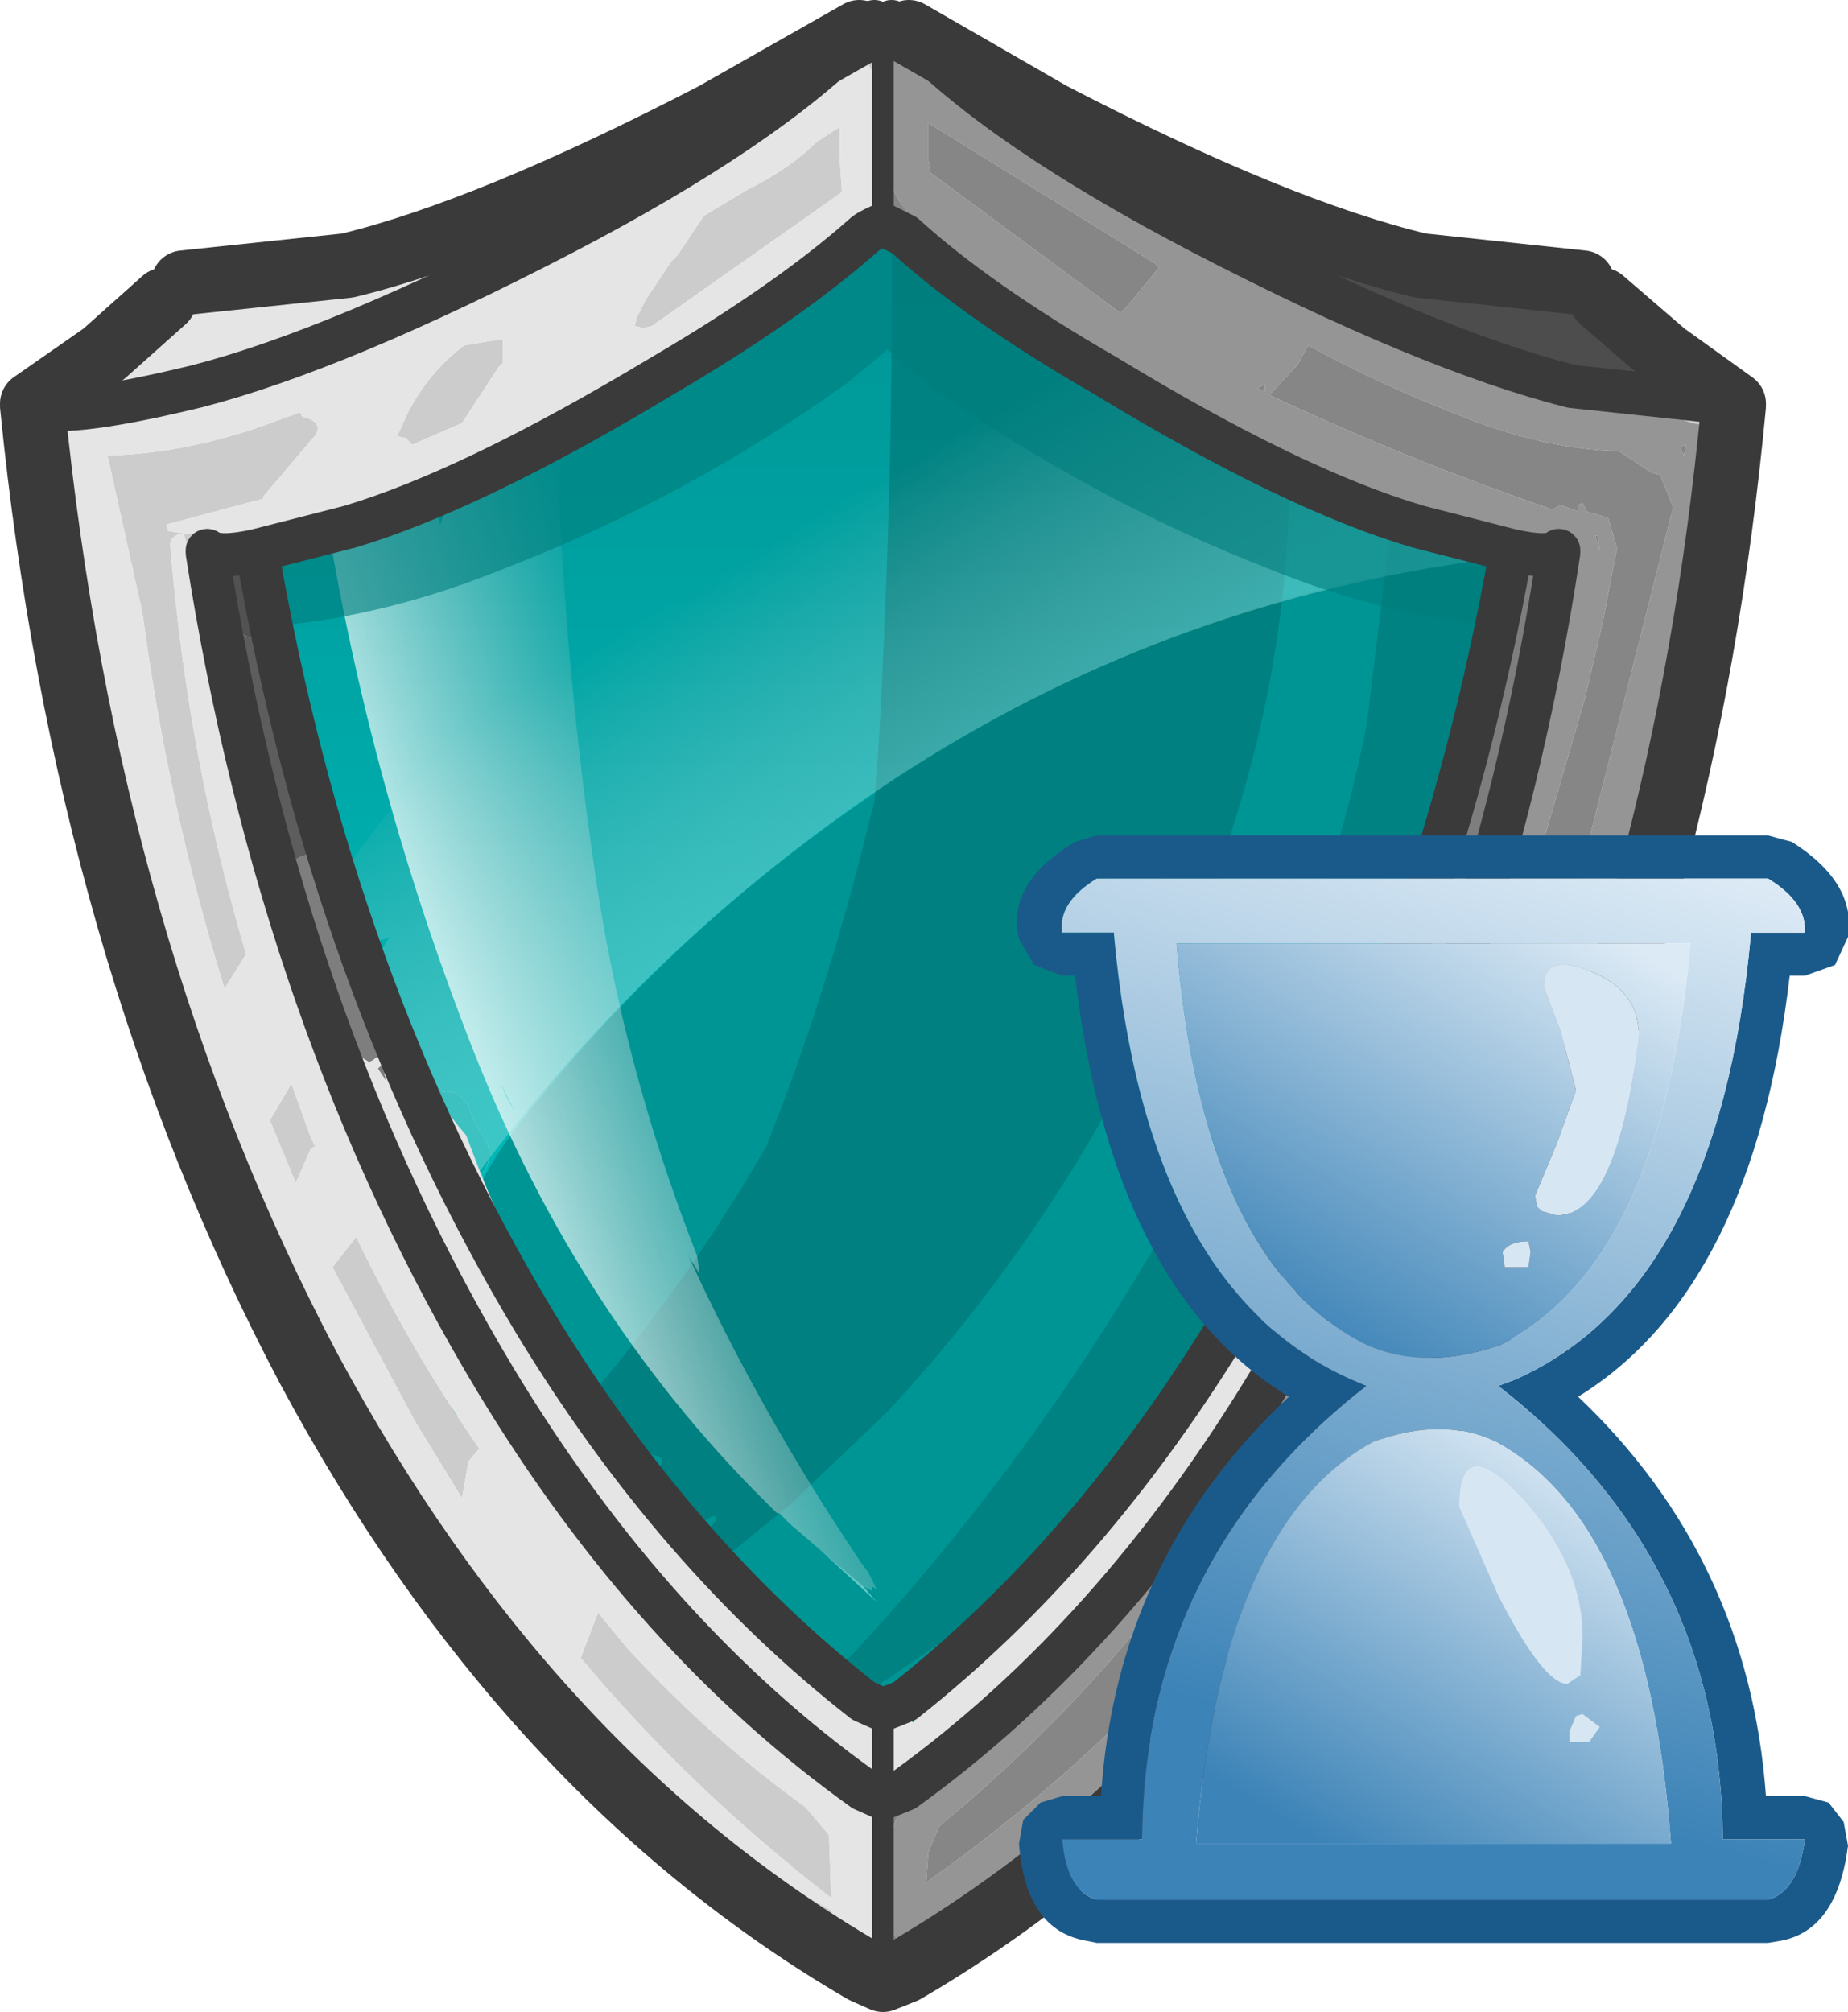 <?xml version="1.0" encoding="UTF-8" standalone="no"?>
<svg xmlns:ffdec="https://www.free-decompiler.com/flash" xmlns:xlink="http://www.w3.org/1999/xlink" ffdec:objectType="frame" height="46.6px" width="42.8px" xmlns="http://www.w3.org/2000/svg">
  <g transform="matrix(1.0, 0.0, 0.0, 1.0, 1.95, -0.95)">
    <use ffdec:characterId="292" height="46.6" transform="matrix(1.0, 0.0, 0.0, 1.0, -1.95, 0.95)" width="40.9" xlink:href="#shape0"/>
    <filter id="filter0">
      <feColorMatrix in="SourceGraphic" result="filterResult0" type="matrix" values="1.501 -1.299 0.798 0.0 0.055 -0.207 1.566 -0.358 0.0 0.055 -1.095 0.066 2.029 0.0 0.055 0.0 0.0 0.0 1.0 0.0"/>
    </filter>
    <use ffdec:characterId="73" filter="url(#filter0)" height="25.65" transform="matrix(1.0, 0.0, 0.0, 1.0, 21.6, 20.3)" width="19.25" xlink:href="#sprite0"/>
  </g>
  <defs>
    <g id="shape0" transform="matrix(1.0, 0.0, 0.0, 1.0, 1.95, -0.95)">
      <path d="M9.2 28.15 L9.55 29.0 9.0 28.3 9.15 28.2 9.2 28.15" fill="#00b9b9" fill-rule="evenodd" stroke="none"/>
      <path d="M18.95 40.7 L19.2 40.85 19.4 40.55 19.45 40.55 19.6 40.6 19.65 40.65 19.2 41.05 18.65 41.3 18.5 41.25 Q18.45 41.0 18.65 40.9 L18.95 40.7 M26.3 32.7 L27.55 30.9 29.45 27.0 31.15 23.15 Q32.65 18.85 33.35 14.55 L33.4 14.25 33.35 15.9 32.25 19.9 Q31.95 21.0 31.8 22.05 L31.8 22.1 31.85 22.15 31.9 22.3 31.95 22.3 29.45 28.1 Q28.35 30.8 26.3 32.7 M18.75 2.55 L18.7 2.6 18.65 2.7 18.45 2.65 18.45 2.6 16.6 3.85 15.35 4.6 Q15.8 3.75 16.65 3.15 L18.3 2.0 18.45 1.95 Q18.7 1.95 18.75 2.2 L18.75 2.55 M2.75 8.35 L2.95 8.6 3.0 8.6 3.0 8.75 3.0 8.9 2.9 9.0 2.8 9.0 2.65 8.9 2.65 8.85 2.3 8.85 1.8 9.3 1.45 9.25 1.6 8.95 1.95 8.7 Q1.7 8.4 2.15 8.25 L2.6 8.0 2.75 8.35 M3.0 8.5 Q2.7 8.55 2.95 8.35 L3.0 8.3 Q3.3 8.5 3.0 8.5 M0.3 11.6 Q0.15 12.7 0.4 13.85 L0.85 16.25 0.75 16.65 Q0.45 16.65 0.45 16.2 L0.25 15.7 0.15 15.6 0.1 15.35 0.0 15.5 Q-0.5 14.55 -0.7 13.2 L-0.85 10.45 -0.7 10.25 -0.45 10.45 -0.05 10.55 0.05 10.55 0.1 10.9 0.1 11.1 0.1 11.45 0.1 11.5 0.2 11.5 0.3 11.6 M0.05 15.05 L0.05 15.15 0.1 15.35 0.1 15.15 0.05 15.05 M14.45 42.55 L15.7 43.8 15.7 43.9 15.55 43.95 15.25 44.0 15.15 44.05 13.95 42.95 12.95 41.9 13.0 41.75 14.45 42.55 M16.4 44.1 L17.05 44.55 17.55 45.15 17.55 45.25 Q17.15 45.35 16.7 44.95 16.3 44.55 16.35 44.2 L16.4 44.1" fill="#cccccc" fill-rule="evenodd" stroke="none"/>
      <path d="M7.45 25.15 L7.55 25.1 7.85 25.65 8.25 26.15 8.3 26.25 Q8.8 26.15 9.0 26.85 L9.1 27.05 9.3 27.35 Q9.5 27.8 9.2 28.15 L9.15 28.2 9.0 28.3 8.75 28.1 Q8.5 27.9 8.85 28.0 8.35 27.65 8.1 26.9 L7.45 25.25 7.45 25.15" fill="#00acac" fill-rule="evenodd" stroke="none"/>
      <path d="M7.45 25.15 Q6.95 24.25 6.6 23.15 L6.25 22.2 Q5.6 20.7 5.4 19.4 L5.05 18.6 Q4.6 17.35 4.85 16.15 L4.2 15.0 3.8 13.75 6.2 13.45 Q9.0 13.05 10.55 11.0 L12.05 10.6 Q13.05 10.1 13.7 9.2 16.05 8.7 17.3 7.1 17.85 6.9 18.4 6.4 L18.9 6.45 Q19.5 7.55 21.4 8.55 L27.85 11.9 Q30.8 13.35 33.5 13.45 L33.45 13.7 33.4 14.0 33.4 14.25 33.35 14.55 Q32.65 18.85 31.15 23.15 L29.45 27.0 27.55 30.9 26.3 32.7 26.3 32.75 22.8 36.4 Q20.6 38.35 19.4 40.55 L19.2 40.85 18.95 40.7 Q14.45 37.65 11.35 32.5 L9.55 29.0 9.2 28.15 Q9.5 27.8 9.3 27.35 L9.1 27.05 9.0 26.85 Q8.8 26.15 8.3 26.25 L8.25 26.15 7.85 25.65 7.55 25.1 7.45 25.15" fill="url(#gradient0)" fill-rule="evenodd" stroke="none"/>
      <path d="M31.55 23.85 Q31.8 26.05 30.05 29.0 27.15 33.8 23.55 38.3 L21.25 40.8 20.8 40.7 Q20.2 40.35 19.8 40.35 L19.2 40.55 19.05 40.55 18.95 40.65 17.25 39.7 Q15.8 39.4 14.0 36.75 L13.55 36.05 Q11.95 33.9 11.15 31.85 L10.8 32.5 Q10.25 33.6 9.35 32.85 L9.5 32.35 8.45 34.05 8.7 31.85 Q8.1 29.5 10.1 26.95 14.5 21.35 20.85 17.75 25.55 15.1 30.85 14.1 L31.75 14.15 34.1 13.55 Q34.55 14.25 34.5 14.8 L34.5 14.9 Q34.3 15.6 33.15 15.95 L33.6 16.4 33.75 16.6 Q32.95 20.25 31.55 23.85 M25.4 28.75 Q25.35 28.7 25.3 28.8 L25.2 29.0 25.4 28.75" fill="#009595" fill-rule="evenodd" stroke="none"/>
      <path d="M8.6 27.15 L8.6 27.0 8.7 26.95 8.85 26.95 9.2 27.25 9.25 27.8 9.25 27.85 9.05 27.9 8.85 27.75 8.7 27.6 Q8.5 27.35 8.6 27.15" fill="#00acac" fill-rule="evenodd" stroke="none"/>
      <path d="M30.3 12.85 Q30.35 12.3 30.85 12.2 31.5 12.2 31.5 12.8 31.55 13.45 32.2 13.15 L32.5 13.15 32.45 13.6 32.6 13.55 Q32.9 21.1 28.95 28.7 25.55 35.15 20.05 38.85 L17.85 40.35 17.15 40.25 17.4 40.05 17.15 39.95 Q23.2 33.65 27.05 25.55 L27.3 25.1 Q28.95 21.55 29.7 17.75 L30.3 12.85" fill="#007575" fill-opacity="0.6" fill-rule="evenodd" stroke="none"/>
      <path d="M27.45 11.85 L27.5 11.5 Q27.55 11.2 27.9 11.1 L27.9 12.3 27.9 12.5 27.9 12.55 Q27.75 19.0 24.3 25.55 21.95 30.05 18.6 33.65 L16.35 35.8 14.5 37.3 14.1 37.25 14.45 36.85 13.85 37.05 14.65 36.15 14.6 36.05 14.2 36.25 Q13.65 36.15 13.55 35.7 L13.45 35.05 13.35 35.05 13.3 35.0 13.4 34.8 13.35 34.7 13.05 34.6 12.5 35.2 11.95 35.3 11.75 35.4 11.4 35.3 12.45 33.95 12.45 33.7 10.7 34.75 10.55 34.6 Q13.55 31.4 15.8 27.5 17.25 23.85 18.2 19.9 L18.3 19.55 18.4 18.2 Q18.75 12.0 18.7 6.0 L18.7 5.95 Q18.7 5.7 19.0 5.7 L19.25 6.45 19.2 5.75 Q19.15 5.45 19.5 5.4 L19.55 5.6 Q19.65 5.45 19.8 5.4 L20.4 8.0 Q20.8 7.4 21.5 7.65 L22.3 7.4 22.5 7.35 Q23.4 8.75 24.95 9.85 L27.45 11.85" fill="#007171" fill-opacity="0.6" fill-rule="evenodd" stroke="none"/>
      <path d="M31.8 13.9 L31.9 13.8 Q30.85 20.75 27.85 27.15 24.85 33.55 19.65 38.55 L19.05 38.7 22.25 35.2 Q25.4 30.55 27.9 25.1 30.25 19.95 30.95 14.35 L31.0 14.25 31.0 13.85 Q31.0 13.55 31.25 13.6 31.3 14.05 31.45 13.85 31.6 13.55 31.75 13.75 L31.8 13.85 31.8 13.9" fill="url(#gradient1)" fill-rule="evenodd" stroke="none"/>
      <path d="M23.0 8.85 L22.45 9.15 22.3 9.5 23.0 9.2 23.3 9.25 23.45 9.3 Q25.3 10.8 27.65 11.6 L32.2 13.2 32.55 13.5 Q32.85 13.85 32.15 13.95 24.85 15.0 18.75 19.0 12.95 22.85 8.85 28.5 8.3 28.05 8.65 27.5 7.0 25.75 7.0 23.85 L7.5 25.15 7.0 23.65 6.8 23.15 7.0 22.75 7.1 22.65 6.65 22.8 Q6.8 22.3 6.5 22.15 L6.2 21.85 5.95 21.65 5.65 21.6 6.15 20.95 Q8.5 17.65 11.95 15.1 16.35 11.8 21.35 9.35 L22.3 8.95 22.5 8.9 23.0 8.85 M18.85 11.25 L18.9 11.25 18.95 11.2 18.85 11.25" fill="url(#gradient2)" fill-rule="evenodd" stroke="none"/>
      <path d="M18.05 37.7 L18.35 38.05 17.05 36.85 18.05 37.7 M6.35 13.3 L6.35 13.4 6.25 13.45 6.25 13.4 6.35 13.3 M9.8 26.4 L9.65 26.05 9.9 26.55 9.95 26.65 9.8 26.4" fill="#ccffff" fill-opacity="0.498" fill-rule="evenodd" stroke="none"/>
      <path d="M17.05 36.85 L16.35 36.25 16.1 36.0 16.05 36.0 Q11.5 31.6 9.0 25.25 6.8 19.65 5.75 13.75 L5.75 13.6 5.85 13.35 5.75 12.75 6.0 12.7 6.05 12.85 6.85 12.55 7.9 12.05 8.25 13.1 8.3 12.95 Q8.4 12.55 8.65 12.5 L8.85 12.55 8.9 12.45 8.9 12.3 Q8.95 12.0 9.25 12.0 L9.25 12.2 9.45 12.0 9.5 12.2 9.75 12.1 9.85 12.05 9.95 12.1 10.35 11.35 10.4 11.25 10.5 11.9 10.65 11.65 10.7 11.65 10.7 11.4 Q10.75 11.15 10.95 11.2 L11.0 11.85 11.0 12.5 Q11.2 16.8 11.8 20.95 12.45 25.6 14.2 30.05 L14.25 30.45 14.0 30.05 Q15.65 33.65 17.9 37.0 L18.0 37.15 18.15 37.35 18.35 37.75 18.25 37.7 18.25 37.8 18.15 37.75 18.05 37.7 17.05 36.85 M6.25 13.45 L6.35 13.4 6.35 13.3 6.4 13.2 6.1 13.05 6.2 13.5 6.25 13.55 6.25 13.45 M9.8 26.4 L9.95 26.65 9.9 26.55 9.65 26.05 9.8 26.4" fill="url(#gradient3)" fill-rule="evenodd" stroke="none"/>
      <path d="M32.7 15.0 L32.4 15.0 32.85 15.35 32.7 15.45 Q30.1 15.2 27.5 14.15 23.25 12.5 19.45 9.8 L18.6 9.05 17.7 9.8 Q13.95 12.5 9.65 14.15 7.05 15.2 4.45 15.45 L4.3 15.35 4.75 15.0 4.45 15.0 Q3.85 13.15 6.75 12.55 11.1 11.6 14.75 9.1 L17.6 7.3 17.5 7.15 Q17.1 6.5 17.85 6.35 L17.75 6.3 Q17.6 6.05 17.95 5.9 L18.2 5.85 18.6 6.15 18.95 5.85 19.2 5.9 Q19.55 6.05 19.4 6.3 L19.3 6.35 Q20.05 6.5 19.65 7.15 L19.6 7.3 22.4 9.1 Q26.05 11.6 30.45 12.55 33.3 13.15 32.7 15.0" fill="#007e7e" fill-opacity="0.6" fill-rule="evenodd" stroke="none"/>
      <path d="M36.15 9.05 L36.9 9.45 Q38.1 10.2 38.05 11.7 L37.65 12.0 37.6 11.95 37.55 11.85 37.7 11.75 37.9 11.55 37.95 11.35 38.0 11.25 37.85 11.05 37.8 11.05 Q37.7 10.85 37.5 10.8 L37.25 10.75 33.35 9.45 34.55 9.6 35.1 9.9 Q36.25 10.4 36.95 9.7 L36.75 9.5 36.25 9.3 36.15 9.05 M37.55 13.9 Q37.9 17.4 36.6 21.4 L36.1 22.85 35.5 24.4 Q32.6 31.55 28.55 38.3 L25.55 42.7 25.3 42.75 25.05 42.75 24.45 42.6 20.5 45.6 19.95 45.95 22.6 43.6 Q27.35 40.15 30.5 34.8 33.65 29.4 35.5 23.45 L36.1 21.4 37.3 15.6 37.45 14.85 37.5 14.2 37.55 13.9 M17.55 46.05 Q16.2 45.8 15.2 44.1 L15.15 44.0 17.3 45.2 17.55 46.05 M12.95 42.45 L12.75 42.45 11.9 41.5 12.95 42.45 M5.1 7.45 L5.85 7.05 6.0 7.15 5.1 7.45 M7.85 6.6 Q10.2 5.75 12.8 5.1 L13.65 4.9 13.45 5.0 8.75 7.45 7.8 7.85 7.25 8.05 8.45 6.85 8.35 6.8 7.85 6.6 M18.2 2.5 L18.25 2.45 18.25 2.6 18.2 2.5 M19.4 2.2 L19.5 2.15 21.75 3.25 22.65 4.0 27.9 5.85 30.7 6.95 28.65 6.25 28.65 6.3 28.4 6.35 28.35 6.35 27.65 6.1 27.65 6.15 27.45 6.15 27.4 6.2 27.25 6.3 27.15 6.45 27.25 6.8 23.65 4.9 Q22.0 3.85 20.5 3.15 L19.6 2.6 19.4 2.2 M20.5 7.4 L20.65 7.5 22.6 8.9 22.9 9.1 23.85 9.7 24.7 10.2 25.5 10.6 29.35 12.55 27.85 11.9 21.4 8.55 Q19.5 7.55 18.9 6.45 L18.4 6.4 Q17.85 6.9 17.3 7.1 16.35 8.3 14.75 8.9 L15.95 8.15 Q17.25 7.3 17.7 6.35 L17.85 6.35 18.5 5.55 18.85 6.05 19.7 6.85 20.5 7.4 M33.5 13.6 L34.35 13.55 34.4 13.55 33.7 16.2 33.6 14.1 33.6 14.0 33.45 14.0 33.45 13.9 33.45 13.7 33.5 13.6 M32.9 19.05 L31.55 23.4 Q31.6 22.5 32.0 21.6 L32.55 19.6 32.65 19.4 32.9 19.05 M13.35 9.65 L12.05 10.6 10.55 11.0 Q9.0 13.05 6.2 13.45 L3.8 13.75 4.2 15.0 4.85 16.15 Q4.6 17.35 5.05 18.6 L5.4 19.4 5.6 20.3 5.0 18.95 4.95 18.8 4.85 18.45 4.55 16.75 4.45 16.2 4.4 16.1 4.4 16.0 Q4.2 14.9 3.7 14.05 L3.7 14.15 3.65 13.75 3.6 14.05 3.45 13.75 3.4 13.8 3.45 14.8 3.45 15.05 3.5 15.4 3.7 16.85 3.7 17.15 4.15 18.7 4.2 18.95 4.25 19.25 4.45 20.15 4.55 20.4 4.35 20.45 2.3 13.3 Q5.25 13.55 8.1 12.15 L10.85 10.8 11.45 10.55 13.35 9.65 M17.5 3.9 L17.5 4.65 17.55 5.4 13.15 8.5 12.95 8.55 12.75 8.5 12.8 8.3 13.0 7.9 13.6 7.0 13.75 6.85 14.35 5.95 14.85 5.65 15.35 5.35 Q16.35 4.85 16.95 4.25 L17.4 3.95 17.5 3.9 M8.8 8.95 L9.7 8.8 9.7 9.15 9.7 9.35 9.6 9.45 8.75 10.75 7.6 11.25 7.45 11.1 7.25 11.05 7.5 10.5 Q8.0 9.55 8.8 8.95 M0.55 11.55 L0.55 11.5 Q2.45 11.45 4.45 10.7 L5.0 10.5 5.05 10.6 Q5.65 10.75 5.25 11.15 L4.15 12.45 4.15 12.5 1.9 13.1 1.95 13.25 2.3 13.3 Q1.95 13.35 2.0 13.65 2.4 18.5 3.75 23.05 L3.25 23.85 Q1.95 19.65 1.35 15.15 L0.55 11.55 M4.65 21.0 L5.15 23.1 Q5.5 24.6 6.35 25.4 L6.45 25.6 6.35 25.7 6.3 25.9 6.55 25.85 7.65 28.35 Q9.0 31.45 10.9 34.15 10.95 34.65 11.3 35.2 6.45 28.9 4.55 21.2 L4.55 21.1 4.55 21.05 4.65 21.0 M4.65 20.85 L4.5 20.95 4.4 20.65 4.6 20.65 4.6 20.8 4.65 20.85 M4.4 20.6 L4.4 20.5 4.55 20.5 4.4 20.6 M5.75 30.3 L6.3 29.6 Q7.55 32.2 9.15 34.5 L8.9 34.8 8.75 35.65 7.65 33.85 5.75 30.3 M5.35 27.5 L5.25 27.55 4.9 28.35 4.3 26.9 4.8 26.05 5.25 27.3 5.35 27.5 M11.5 39.35 L11.9 38.3 12.6 39.15 Q14.6 41.3 16.7 42.8 L17.25 43.45 17.3 44.9 Q14.05 42.4 11.5 39.35" fill="#cccccc" fill-rule="evenodd" stroke="none"/>
      <path d="M37.55 12.55 L37.55 13.9 37.5 14.2 37.45 14.85 37.3 15.6 36.1 21.4 35.5 23.45 Q33.65 29.4 30.5 34.8 27.35 40.15 22.6 43.6 L19.3 45.65 19.2 46.0 19.1 45.8 18.85 45.9 18.7 45.65 18.65 45.25 18.7 45.05 18.75 45.05 18.65 44.75 18.65 43.8 Q18.7 43.1 19.15 42.45 L19.85 41.75 Q27.9 34.7 31.2 24.4 L31.45 23.85 31.55 23.4 32.9 19.05 33.7 16.2 34.4 13.55 34.35 13.55 33.5 13.6 33.4 13.6 Q31.85 13.6 30.1 12.9 L29.35 12.55 25.5 10.6 24.7 10.2 23.85 9.7 22.9 9.1 22.6 8.9 20.65 7.5 20.5 7.4 Q19.2 6.4 18.65 5.15 L18.6 5.05 18.3 3.75 18.25 2.6 18.25 2.45 18.25 2.3 18.35 2.2 18.5 2.15 18.7 2.05 19.6 2.6 20.5 3.15 Q22.0 3.85 23.65 4.9 L27.25 6.8 27.8 7.05 Q30.5 8.4 33.35 9.45 L37.25 10.75 37.5 10.8 Q37.7 10.85 37.8 11.05 L37.35 11.2 37.55 12.55 M36.3 11.9 L35.55 11.4 Q33.75 11.35 31.8 10.55 30.0 9.85 28.35 8.95 L28.1 9.4 27.45 10.1 Q30.65 11.6 34.0 12.75 L34.2 12.65 34.6 12.8 34.6 12.65 34.7 12.6 34.8 12.8 35.15 12.9 35.3 12.95 35.5 13.65 35.2 15.2 35.15 15.45 34.75 17.15 33.5 21.45 32.95 23.35 Q33.6 22.45 34.5 21.8 L36.8 12.7 36.5 11.95 36.3 11.9 M37.05 11.5 L37.1 11.25 36.95 11.3 37.05 11.5 M24.8 7.05 L19.55 3.8 19.55 4.15 19.55 4.45 19.55 4.65 19.6 4.95 24.0 8.2 24.15 8.05 24.85 7.2 24.9 7.15 24.8 7.05 M27.35 9.85 L27.15 9.95 27.35 10.0 27.35 9.85 M35.0 13.4 L35.1 13.7 35.05 13.35 35.0 13.35 35.0 13.4 M4.85 18.45 L4.95 18.8 4.9 18.75 4.9 18.7 4.85 18.45 M19.5 44.55 Q26.35 39.7 30.3 32.65 28.5 34.95 26.05 36.6 L24.9 38.05 Q22.7 40.85 19.8 43.25 L19.55 43.85 19.5 44.55" fill="#959595" fill-rule="evenodd" stroke="none"/>
      <path d="M33.7 16.2 L32.9 19.05 32.65 19.4 32.55 19.6 32.0 21.6 Q31.6 22.5 31.55 23.4 L31.45 23.85 31.0 23.8 30.9 23.75 30.8 23.6 32.45 18.7 32.55 18.25 32.7 16.25 33.2 13.7 Q33.2 13.6 33.4 13.6 L33.45 13.9 33.45 14.0 33.6 14.0 33.6 14.1 33.7 16.2 M5.6 20.3 L6.1 21.7 6.2 22.1 6.35 22.85 6.85 25.3 6.95 25.4 Q6.8 25.4 6.7 25.5 L6.6 25.55 6.35 25.4 Q5.5 24.6 5.15 23.1 L4.65 21.0 5.0 20.8 Q5.4 20.7 5.25 20.3 L5.25 20.25 5.1 19.8 5.05 19.7 4.9 18.75 4.95 18.8 5.0 18.95 5.6 20.3 M4.55 20.4 L4.45 20.15 4.25 19.25 4.2 18.95 4.15 18.7 4.3 19.15 4.3 19.25 4.35 19.35 4.35 19.45 4.5 19.85 4.6 20.0 4.6 20.2 4.65 20.35 4.55 20.4 M3.6 14.05 L3.65 13.75 3.7 14.15 3.7 14.05 Q4.2 14.9 4.4 16.0 L3.95 14.75 3.9 14.65 3.7 14.2 3.7 14.15 3.65 14.1 3.6 14.05 M4.6 20.65 L4.75 20.65 Q4.55 20.75 4.8 20.75 L4.65 20.85 4.6 20.8 4.6 20.65 M6.8 25.7 L6.95 25.55 7.0 25.5 7.0 25.8 6.95 25.8 7.0 26.0 6.8 25.7" fill="#7e7e7e" fill-rule="evenodd" stroke="none"/>
      <path d="M4.35 20.45 L4.55 20.4 4.65 20.35 4.6 20.2 4.6 20.0 4.5 19.85 4.35 19.45 4.35 19.35 4.3 19.25 4.3 19.15 4.15 18.7 3.7 17.15 3.7 16.85 3.5 15.4 Q3.6 15.7 4.0 15.75 L4.05 15.65 3.95 14.8 3.95 14.75 4.4 16.0 4.4 16.1 4.45 16.2 4.55 16.75 4.85 18.45 4.9 18.7 4.9 18.75 5.05 19.7 5.1 19.8 5.25 20.25 5.25 20.3 Q5.4 20.7 5.0 20.8 L4.65 21.0 4.55 21.05 4.55 21.1 4.5 20.95 4.65 20.85 4.8 20.75 Q4.55 20.75 4.75 20.65 L4.6 20.65 4.4 20.65 4.4 20.6 4.55 20.5 4.4 20.5 4.35 20.45 M3.45 14.8 L3.4 13.8 3.45 13.75 3.6 14.05 3.65 14.1 3.45 14.2 3.45 14.8" fill="#5d5d5d" fill-rule="evenodd" stroke="none"/>
      <path d="M3.5 15.4 L3.45 15.05 3.45 14.8 3.45 14.2 3.65 14.1 3.7 14.15 3.7 14.2 3.9 14.65 3.95 14.75 3.95 14.8 4.05 15.65 4.0 15.75 Q3.6 15.7 3.5 15.4" fill="#525252" fill-rule="evenodd" stroke="none"/>
      <path d="M30.7 6.95 L32.6 7.35 Q33.95 7.5 35.0 8.2 L32.25 7.4 28.35 6.35 28.4 6.35 28.65 6.3 28.65 6.25 30.7 6.95" fill="#717171" fill-rule="evenodd" stroke="none"/>
      <path d="M35.0 8.2 L35.05 8.2 Q35.8 8.45 36.15 9.05 L36.25 9.3 36.75 9.5 36.95 9.7 Q36.25 10.4 35.1 9.9 L34.55 9.6 33.35 9.45 Q30.5 8.4 27.8 7.05 L27.25 6.8 27.15 6.45 27.25 6.3 27.4 6.2 27.45 6.15 27.65 6.15 27.65 6.1 28.35 6.35 32.25 7.4 35.0 8.2" fill="#4d4d4d" fill-rule="evenodd" stroke="none"/>
      <path d="M37.65 12.0 L37.65 12.25 37.65 12.35 37.6 12.45 37.55 12.55 37.35 11.2 37.8 11.05 37.85 11.05 38.0 11.25 37.95 11.35 37.9 11.55 37.7 11.75 37.55 11.85 37.6 11.95 37.65 12.0 M19.95 45.95 L19.1 46.55 18.8 46.05 18.75 46.05 18.55 45.85 18.55 45.75 18.65 44.75 18.75 45.05 18.7 45.05 18.65 45.25 18.7 45.65 18.85 45.9 19.1 45.8 19.2 46.0 19.3 45.65 22.6 43.6 19.95 45.95 M18.5 2.15 L18.6 2.1 18.7 2.0 18.8 2.0 19.0 1.9 19.4 2.2 19.6 2.6 18.7 2.05 18.5 2.15 M37.05 11.5 L36.95 11.3 37.1 11.25 37.05 11.5 M36.3 11.9 L36.5 11.95 36.8 12.7 34.5 21.8 Q33.6 22.45 32.95 23.35 L33.5 21.45 34.75 17.15 35.15 15.45 35.2 15.2 35.5 13.65 35.3 12.95 35.15 12.9 34.8 12.8 34.7 12.6 34.6 12.65 34.6 12.8 34.2 12.65 34.0 12.75 Q30.65 11.6 27.45 10.1 L28.1 9.4 28.35 8.95 Q30.0 9.85 31.8 10.55 33.75 11.35 35.55 11.4 L36.3 11.9 M24.8 7.05 L24.9 7.15 24.85 7.2 24.15 8.05 24.0 8.2 19.6 4.95 19.55 4.65 19.55 4.45 19.55 4.15 19.55 3.8 24.8 7.05 M19.15 42.45 Q18.7 43.1 18.65 43.8 L18.5 43.05 19.15 42.45 M27.35 9.85 L27.35 10.0 27.15 9.95 27.35 9.85 M35.0 13.4 L35.0 13.35 35.05 13.35 35.1 13.7 35.0 13.4 M20.5 7.4 L19.7 6.85 18.85 6.05 18.5 5.55 18.65 5.15 Q19.2 6.4 20.5 7.4 M19.5 44.55 L19.55 43.85 19.8 43.25 Q22.7 40.85 24.9 38.05 L26.05 36.6 Q28.5 34.95 30.3 32.65 26.35 39.7 19.5 44.55" fill="#868686" fill-rule="evenodd" stroke="none"/>
      <path d="M18.8 46.05 L18.3 46.15 18.25 46.15 18.2 46.2 17.85 46.45 17.55 46.05 17.3 45.2 15.15 44.0 12.95 42.45 11.9 41.5 Q9.45 39.3 7.6 36.3 2.15 27.8 0.1 17.85 -0.55 14.75 -0.6 11.5 L-1.2 11.5 Q-0.95 10.2 0.8 9.75 0.7 8.15 2.8 7.9 L5.1 7.45 6.0 7.15 6.8 6.85 Q7.05 6.7 7.25 6.6 L7.8 6.6 7.85 6.6 8.35 6.8 8.45 6.85 7.25 8.05 7.8 7.85 8.75 7.45 13.45 5.0 13.65 4.9 13.75 4.85 17.2 2.55 17.3 2.5 17.3 2.2 17.35 2.1 17.5 2.0 17.7 1.95 17.7 1.9 18.2 2.5 18.25 2.6 18.3 3.75 18.6 5.05 18.65 5.15 18.5 5.55 17.85 6.35 17.7 6.35 Q17.25 7.3 15.95 8.15 L14.75 8.9 13.35 9.65 11.45 10.55 10.85 10.8 8.1 12.15 Q5.25 13.55 2.3 13.3 L4.35 20.45 4.4 20.5 4.4 20.6 4.4 20.65 4.5 20.95 4.55 21.1 4.55 21.2 Q6.45 28.9 11.3 35.2 10.95 34.65 10.9 34.15 9.0 31.45 7.65 28.35 L6.55 25.85 6.3 25.9 6.35 25.7 6.45 25.6 6.35 25.4 6.6 25.55 6.7 25.5 Q6.8 25.4 6.95 25.4 L6.85 25.3 6.35 22.85 6.2 22.1 6.1 21.7 6.25 22.2 6.6 23.15 Q7.4 25.55 8.85 27.25 9.85 30.0 11.35 32.5 14.5 37.8 19.2 40.85 20.4 38.5 22.8 36.4 25.6 34.0 27.55 30.9 L29.45 27.0 30.9 23.75 31.0 23.8 31.45 23.85 31.2 24.4 Q27.9 34.7 19.85 41.75 L19.15 42.45 18.5 43.05 18.65 43.8 18.65 44.75 18.55 45.75 18.55 45.85 18.75 46.05 18.8 46.05 M17.5 3.9 L17.4 3.95 16.95 4.25 Q16.35 4.85 15.35 5.35 L14.85 5.65 14.35 5.95 13.75 6.85 13.6 7.0 13.0 7.9 12.8 8.3 12.75 8.5 12.95 8.55 13.15 8.5 17.55 5.4 17.5 4.65 17.5 3.9 M0.55 11.55 L1.35 15.15 Q1.95 19.65 3.25 23.85 L3.75 23.05 Q2.4 18.5 2.0 13.65 1.95 13.35 2.3 13.3 L1.95 13.25 1.9 13.1 4.15 12.5 4.15 12.45 5.25 11.15 Q5.65 10.75 5.05 10.6 L5.0 10.5 4.45 10.7 Q2.45 11.45 0.55 11.5 L0.55 11.55 M8.8 8.95 Q8.0 9.55 7.5 10.5 L7.25 11.05 7.45 11.1 7.6 11.25 8.75 10.75 9.6 9.45 9.7 9.35 9.7 9.15 9.7 8.8 8.8 8.95 M6.8 25.7 L7.0 26.0 6.95 25.8 7.0 25.8 7.0 25.5 6.95 25.55 6.8 25.7 M5.35 27.5 L5.25 27.3 4.8 26.05 4.3 26.9 4.9 28.35 5.25 27.55 5.35 27.5 M5.75 30.3 L7.65 33.85 8.75 35.65 8.9 34.8 9.15 34.5 Q7.55 32.2 6.3 29.6 L5.75 30.3 M11.5 39.35 Q14.05 42.4 17.3 44.9 L17.25 43.45 16.7 42.8 Q14.6 41.3 12.6 39.15 L11.9 38.3 11.5 39.35" fill="#e5e5e5" fill-rule="evenodd" stroke="none"/>
      <path d="M38.2 10.3 L36.6 9.15 35.15 7.9 M19.1 1.7 L22.4 3.6 Q27.6 6.3 30.95 7.1 L34.7 7.5 M18.5 46.8 L19.0 46.6 Q26.8 42.05 31.85 32.65 34.05 28.55 35.5 23.9 L36.25 21.4 Q37.65 16.2 38.2 10.35 M18.5 46.8 L18.05 46.6 Q10.25 42.05 5.2 32.65 0.05 22.9 -1.2 10.35 M-1.2 10.3 L0.45 9.15 1.85 7.9 M17.95 1.7 L14.6 3.6 Q9.4 6.3 6.1 7.1 L2.3 7.5" fill="none" stroke="#3a3a3a" stroke-linecap="round" stroke-linejoin="round" stroke-width="1.5"/>
      <path d="M38.2 10.35 L38.2 10.3 34.45 9.9 Q31.1 9.05 25.9 6.35 21.2 3.9 19.1 1.7 L19.0 1.65 18.7 1.45 M18.5 6.15 L19.0 6.4 Q20.7 7.95 23.65 9.65 28.0 12.3 30.9 13.15 L33.05 13.7 Q33.95 13.9 34.15 13.7 L34.15 13.75 Q32.5 24.65 27.45 32.95 23.85 38.9 19.0 42.4 L18.5 42.6 18.05 42.4 Q13.15 38.9 9.55 32.95 4.55 24.65 2.85 13.75 L2.85 13.7 Q3.1 13.9 4.0 13.7 L6.15 13.15 Q9.0 12.3 13.4 9.65 16.3 7.95 18.05 6.4 18.15 6.3 18.5 6.15 M-1.2 10.35 L-1.2 10.3 Q-0.7 10.7 2.6 9.9 5.9 9.05 11.1 6.35 15.8 3.9 17.95 1.7 L18.05 1.65 18.3 1.45 M18.5 40.55 L18.05 40.35 Q13.7 36.95 10.45 31.6 5.75 23.8 4.0 13.7 M33.05 13.7 Q31.25 23.8 26.55 31.6 23.3 36.95 19.0 40.35 L18.5 40.55" fill="none" stroke="#3a3a3a" stroke-linecap="round" stroke-linejoin="round" stroke-width="1.0"/>
      <path d="M18.5 42.6 L18.5 46.8 M18.5 6.15 L18.5 1.65 M18.5 40.55 L18.5 42.6" fill="none" stroke="#3a3a3a" stroke-linecap="round" stroke-linejoin="round" stroke-width="0.5"/>
    </g>
    <linearGradient gradientTransform="matrix(0.0, -0.021, 0.021, 0.0, 18.65, 23.65)" gradientUnits="userSpaceOnUse" id="gradient0" spreadMethod="pad" x1="-819.2" x2="819.2">
      <stop offset="0.0" stop-color="#00cccc"/>
      <stop offset="1.0" stop-color="#009595"/>
    </linearGradient>
    <linearGradient gradientTransform="matrix(0.0, 0.0, 0.0, 0.0, -1.2, 1.45)" gradientUnits="userSpaceOnUse" id="gradient1" spreadMethod="pad" x1="-819.2" x2="819.2">
      <stop offset="0.0" stop-color="#f0fbfb" stop-opacity="0.749"/>
      <stop offset="1.0" stop-color="#d6d6d6" stop-opacity="0.0"/>
    </linearGradient>
    <linearGradient gradientTransform="matrix(-0.003, -0.004, 0.01, -0.006, 18.3, 16.8)" gradientUnits="userSpaceOnUse" id="gradient2" spreadMethod="pad" x1="-819.2" x2="819.2">
      <stop offset="0.0" stop-color="#66d0d0" stop-opacity="0.6"/>
      <stop offset="1.0" stop-color="#d6d6d6" stop-opacity="0.0"/>
    </linearGradient>
    <linearGradient gradientTransform="matrix(0.004, -0.001, 0.004, 0.011, 13.75, 28.65)" gradientUnits="userSpaceOnUse" id="gradient3" spreadMethod="pad" x1="-819.2" x2="819.2">
      <stop offset="0.0" stop-color="#f0fbfb" stop-opacity="0.749"/>
      <stop offset="1.0" stop-color="#d6d6d6" stop-opacity="0.0"/>
    </linearGradient>
    <g id="sprite0" transform="matrix(1.0, 0.0, 0.0, 1.0, 9.6, 25.65)">
      <use ffdec:characterId="72" height="25.65" transform="matrix(1.0, 0.0, 0.0, 1.0, -9.6, -25.65)" width="19.25" xlink:href="#shape1"/>
    </g>
    <g id="shape1" transform="matrix(1.0, 0.0, 0.0, 1.0, 9.6, 25.65)">
      <path d="M8.35 -25.5 Q9.85 -24.55 9.65 -23.3 L9.35 -22.65 8.65 -22.4 8.3 -22.4 Q7.45 -15.15 3.4 -12.65 7.35 -8.9 7.75 -3.4 L8.65 -3.4 9.2 -3.25 9.55 -2.8 9.65 -2.25 Q9.4 -0.3 8.1 -0.05 L7.8 0.0 -7.75 0.0 -8.0 -0.05 Q-9.4 -0.3 -9.55 -2.3 L-9.45 -2.85 -9.05 -3.25 -8.55 -3.4 -7.65 -3.4 Q-7.3 -8.9 -3.3 -12.65 -7.4 -15.15 -8.25 -22.4 L-8.55 -22.4 -9.2 -22.65 -9.55 -23.25 Q-9.85 -24.55 -8.25 -25.5 L-7.75 -25.65 7.8 -25.65 8.35 -25.5 M8.65 -23.4 Q8.7 -24.1 7.8 -24.65 L-7.75 -24.65 Q-8.65 -24.1 -8.55 -23.4 L-7.35 -23.4 -7.35 -23.35 Q-6.6 -15.15 -1.85 -13.05 L-1.5 -12.9 Q-6.65 -8.9 -6.7 -2.4 L-8.55 -2.4 Q-8.45 -1.2 -7.75 -1.0 L7.8 -1.0 Q8.5 -1.2 8.65 -2.4 L6.75 -2.4 Q6.7 -8.9 1.55 -12.9 L1.95 -13.05 Q6.65 -15.15 7.4 -23.35 L7.4 -23.4 8.65 -23.4" fill="#1a5a8a" fill-rule="evenodd" stroke="none"/>
      <path d="M8.65 -23.4 L7.4 -23.4 7.4 -23.35 Q6.65 -15.15 1.95 -13.05 L1.55 -12.9 Q6.7 -8.9 6.75 -2.4 L8.65 -2.4 Q8.5 -1.2 7.8 -1.0 L-7.75 -1.0 Q-8.45 -1.2 -8.55 -2.4 L-6.7 -2.4 Q-6.65 -8.9 -1.5 -12.9 L-1.85 -13.05 Q-6.6 -15.15 -7.35 -23.35 L-7.35 -23.4 -8.55 -23.4 Q-8.65 -24.1 -7.75 -24.65 L7.8 -24.65 Q8.7 -24.1 8.65 -23.4 M1.6 -13.85 Q5.35 -15.75 6.0 -23.15 L-5.9 -23.15 Q-5.3 -15.75 -1.5 -13.85 -0.15 -13.25 1.6 -13.85 M5.55 -2.3 Q5.0 -9.7 1.5 -11.6 0.25 -12.2 -1.35 -11.6 -4.85 -9.7 -5.45 -2.3 L5.55 -2.3" fill="url(#gradient4)" fill-rule="evenodd" stroke="none"/>
      <path d="M2.25 -16.25 Q1.8 -16.25 1.65 -16.0 L1.7 -15.65 2.25 -15.65 2.3 -16.0 2.25 -16.25 M4.8 -21.05 Q4.8 -22.05 3.7 -22.5 2.6 -22.95 2.6 -22.15 L3.0 -21.1 3.35 -19.75 2.9 -18.5 2.4 -17.3 2.45 -17.05 2.55 -16.95 2.9 -16.85 Q4.3 -16.85 4.8 -21.05 M1.6 -13.85 Q-0.15 -13.25 -1.5 -13.85 -5.3 -15.75 -5.9 -23.15 L6.0 -23.15 Q5.35 -15.75 1.6 -13.85" fill="url(#gradient5)" fill-rule="evenodd" stroke="none"/>
      <path d="M4.8 -21.05 Q4.3 -16.85 2.9 -16.85 L2.55 -16.95 2.45 -17.05 2.4 -17.3 2.9 -18.5 3.35 -19.75 3.0 -21.1 2.6 -22.15 Q2.6 -22.95 3.7 -22.5 4.8 -22.05 4.8 -21.05 M2.25 -16.25 L2.3 -16.0 2.25 -15.65 1.7 -15.65 1.65 -16.0 Q1.8 -16.25 2.25 -16.25 M3.45 -6.2 L3.15 -6.0 Q2.6 -6.0 1.55 -8.05 L0.65 -10.1 Q0.65 -11.85 2.1 -10.3 3.5 -8.75 3.5 -7.1 L3.45 -6.2 M3.35 -5.25 L3.5 -5.3 3.9 -5.0 3.65 -4.65 3.35 -4.65 3.2 -4.65 3.2 -4.9 3.35 -5.25" fill="#d6e6f2" fill-rule="evenodd" stroke="none"/>
      <path d="M3.35 -5.25 L3.2 -4.9 3.2 -4.65 3.35 -4.65 3.65 -4.65 3.9 -5.0 3.5 -5.3 3.35 -5.25 M3.45 -6.2 L3.5 -7.1 Q3.5 -8.75 2.1 -10.3 0.65 -11.85 0.65 -10.1 L1.55 -8.05 Q2.6 -6.0 3.15 -6.0 L3.45 -6.2 M5.55 -2.3 L-5.45 -2.3 Q-4.85 -9.7 -1.35 -11.6 0.25 -12.2 1.5 -11.6 5.0 -9.7 5.55 -2.3" fill="url(#gradient6)" fill-rule="evenodd" stroke="none"/>
    </g>
    <linearGradient gradientTransform="matrix(0.003, -0.013, 0.014, 0.004, 0.95, -15.1)" gradientUnits="userSpaceOnUse" id="gradient4" spreadMethod="pad" x1="-819.2" x2="819.2">
      <stop offset="0.0" stop-color="#3c83b7"/>
      <stop offset="1.0" stop-color="#dceaf5"/>
    </linearGradient>
    <linearGradient gradientTransform="matrix(0.004, -0.006, 0.005, 0.003, 1.85, -17.9)" gradientUnits="userSpaceOnUse" id="gradient5" spreadMethod="pad" x1="-819.2" x2="819.2">
      <stop offset="0.0" stop-color="#3c83b7"/>
      <stop offset="1.0" stop-color="#dceaf5"/>
    </linearGradient>
    <linearGradient gradientTransform="matrix(0.003, -0.006, 0.005, 0.003, 0.1, -7.1)" gradientUnits="userSpaceOnUse" id="gradient6" spreadMethod="pad" x1="-819.2" x2="819.2">
      <stop offset="0.0" stop-color="#3c83b7"/>
      <stop offset="1.0" stop-color="#dceaf5"/>
    </linearGradient>
  </defs>
</svg>
